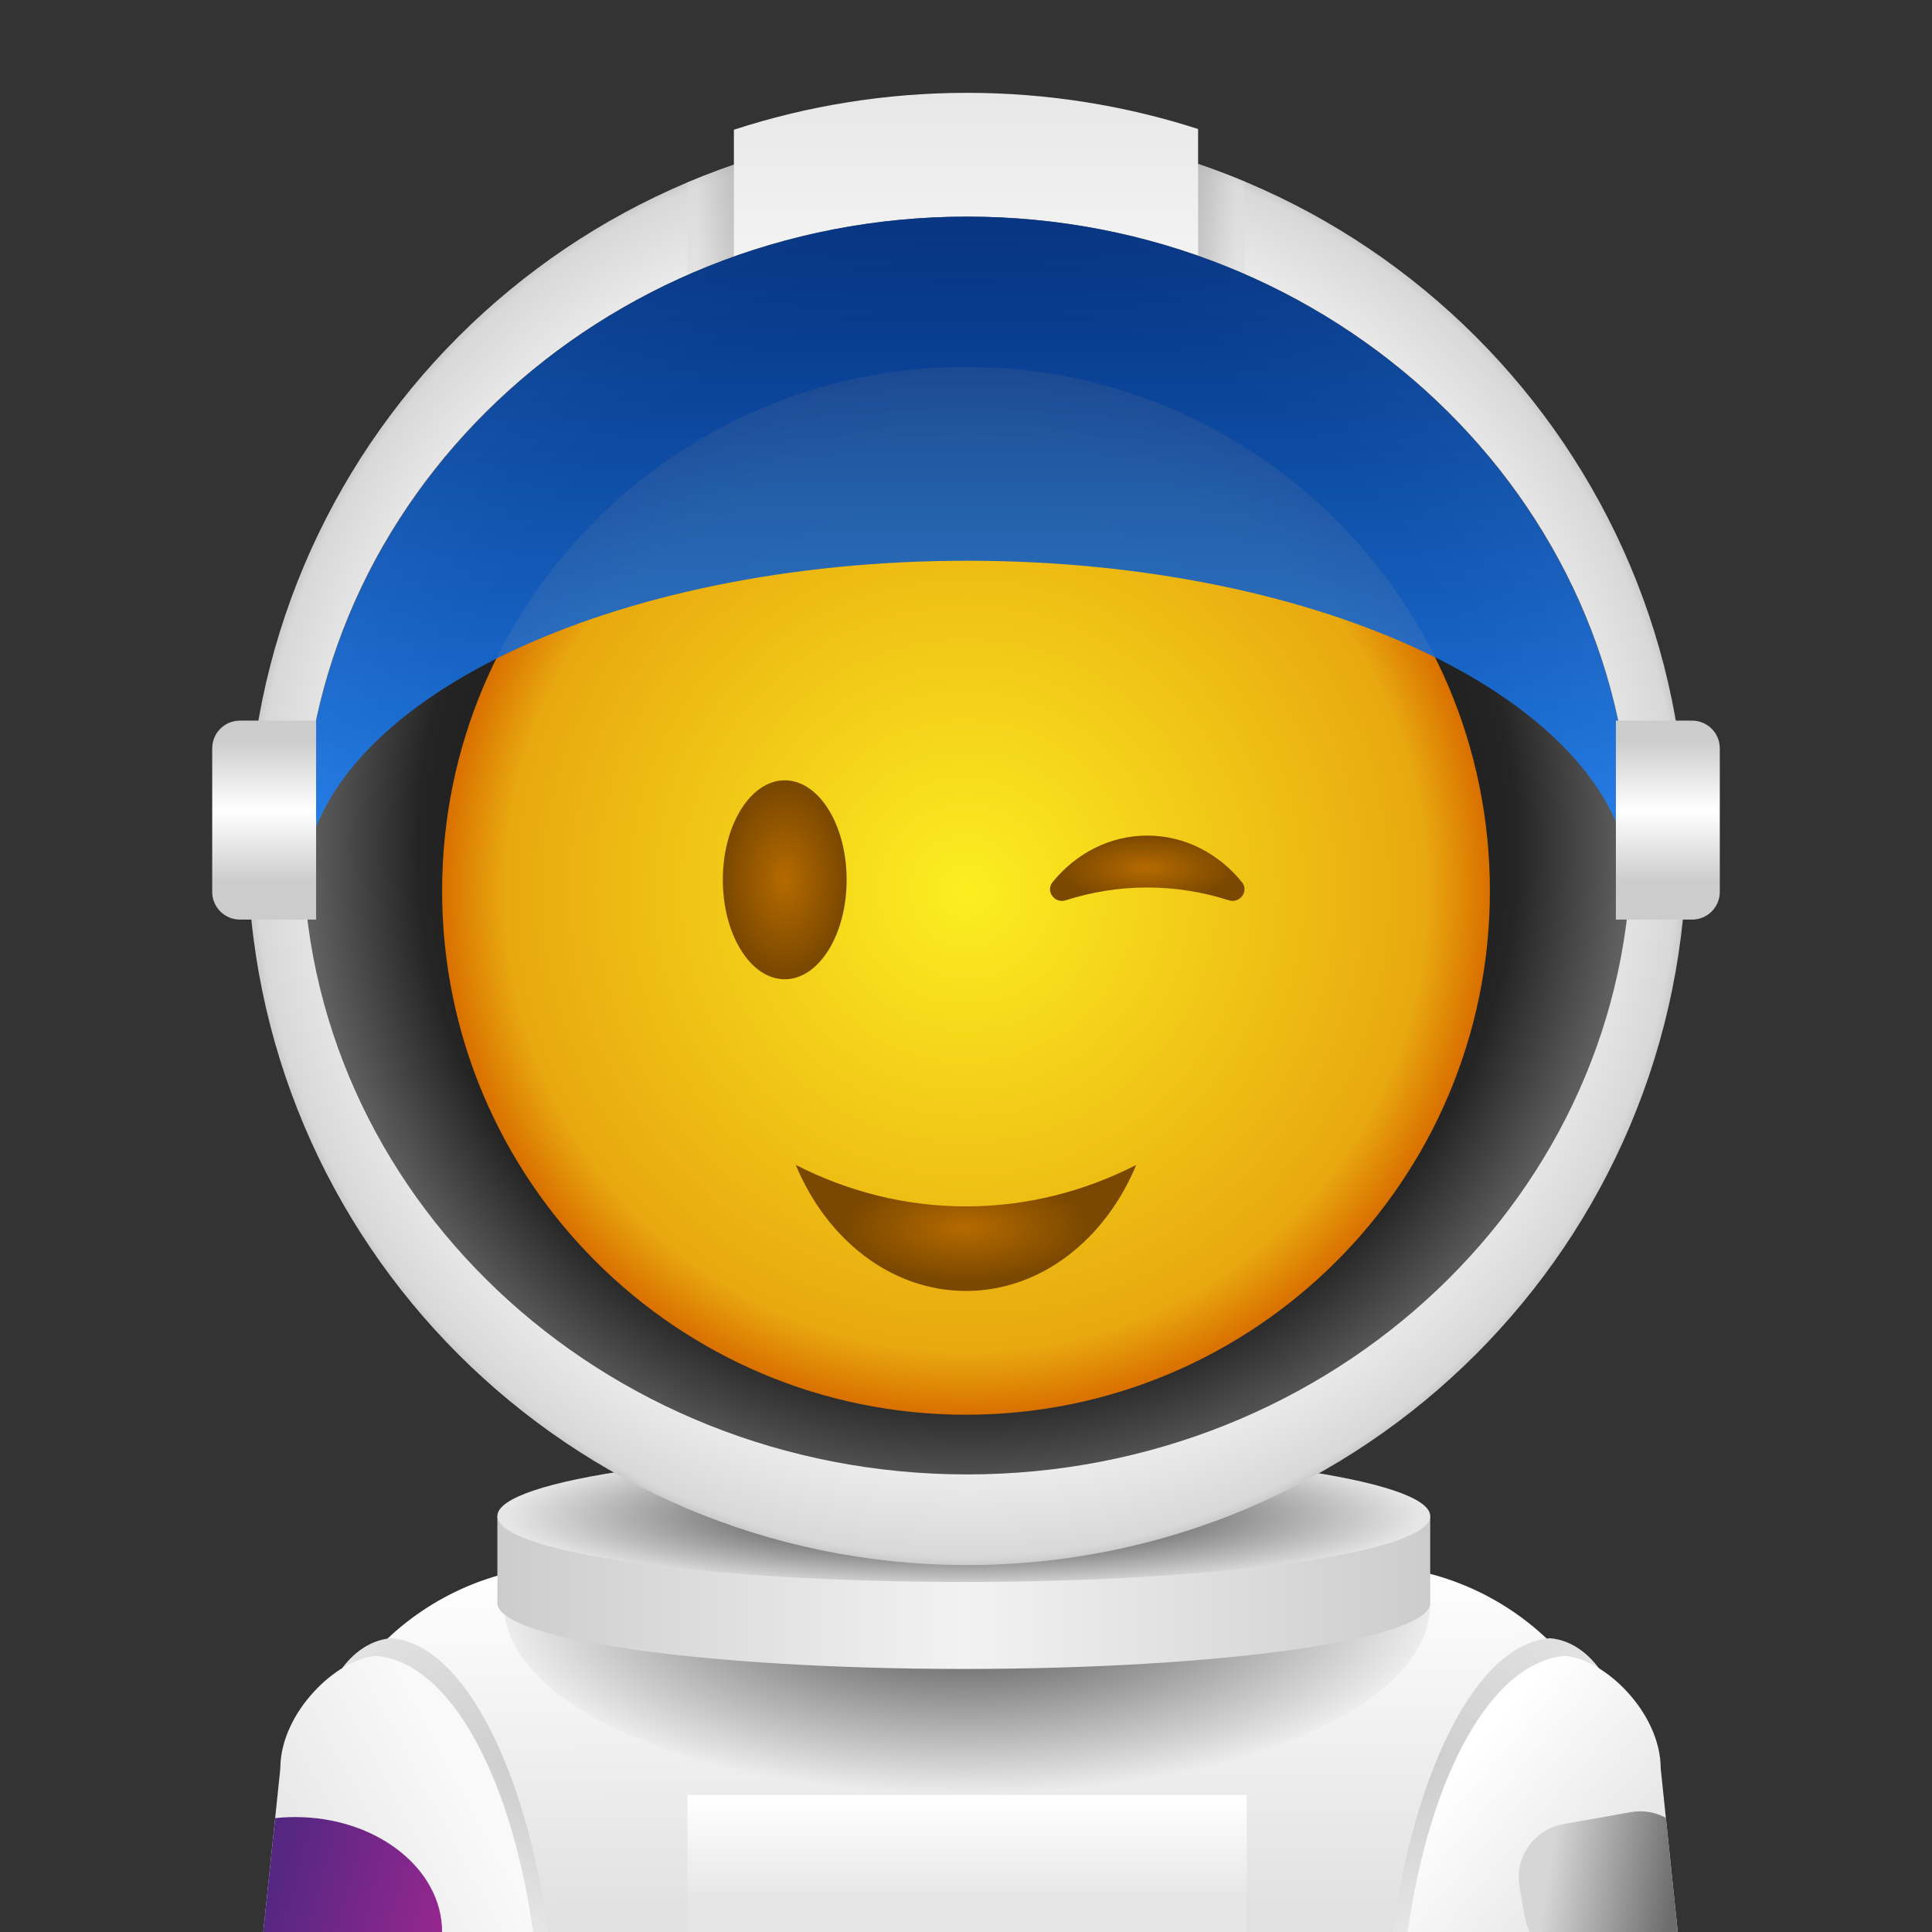 <svg clip-rule="evenodd" fill-rule="evenodd" stroke-linejoin="round" stroke-miterlimit="2" viewBox="0 0 1000 1000"
     xmlns="http://www.w3.org/2000/svg" xmlns:xlink="http://www.w3.org/1999/xlink">
    <rect x="0" y="0" width="1000" height="1000" fill="#333333" stroke="none"/>
    <linearGradient id="a" gradientTransform="matrix(1 180.932 -49.975 .276 510 810.068)"
                    gradientUnits="userSpaceOnUse" x1="0" x2="1" y1="0" y2="0">
        <stop offset="0" stop-color="#fff"/>
        <stop offset="1" stop-color="#e1e1e1"/>
    </linearGradient>
    <radialGradient id="b" cx="0" cy="0" gradientTransform="matrix(-240.274 0 .573 -98.398 500.572 830.663)"
                    gradientUnits="userSpaceOnUse" r="1">
        <stop offset="0" stop-color="#404040"/>
        <stop offset="1" stop-color="#ededed"/>
    </radialGradient>
    <linearGradient id="c" gradientTransform="matrix(0 -50.45 50.45 0 500.572 982.332)"
                    gradientUnits="userSpaceOnUse" x1="0" x2="1" y1="0" y2="0">
        <stop offset="0" stop-color="#e6e6e6"/>
        <stop offset="1" stop-color="#fff"/>
    </linearGradient>
    <linearGradient id="d">
        <stop offset="0" stop-color="#ccc"/>
        <stop offset="1" stop-color="#e6e6e6"/>
    </linearGradient>
    <radialGradient id="e" cx="0" cy="0" gradientTransform="matrix(43.341 44.449 -91.451 89.172 733.119 918.31)"
                    gradientUnits="userSpaceOnUse" r="1" xlink:href="#d"/>
    <linearGradient id="f" gradientTransform="matrix(-92.421 -78.772 78.772 -92.421 868.421 968.772)"
                    gradientUnits="userSpaceOnUse" x1="0" x2="1" y1="0" y2="0">
        <stop offset="0" stop-color="#e0e0e0"/>
        <stop offset="1" stop-color="#fff"/>
    </linearGradient>
    <linearGradient id="g" gradientTransform="matrix(-65.421 -10.252 10.252 -65.421 868.421 970.252)"
                    gradientUnits="userSpaceOnUse" x1="0" x2="1" y1="0" y2="0">
        <stop offset="0" stop-color="#6c6c6c"/>
        <stop offset="1" stop-color="#d6d6d6"/>
    </linearGradient>
    <radialGradient id="h" cx="0" cy="0" gradientTransform="matrix(-43.292 44.432 91.484 89.138 271.466 918.31)"
                    gradientUnits="userSpaceOnUse" r="1" xlink:href="#d"/>
    <linearGradient id="i" gradientTransform="matrix(92.568 -49.966 49.966 92.568 136.265 955)"
                    gradientUnits="userSpaceOnUse" x1="0" x2="1" y1="0" y2="0">
        <stop offset="0" stop-color="#e5e5e5"/>
        <stop offset="1" stop-color="#f9f9f9"/>
    </linearGradient>
    <linearGradient id="j" gradientTransform="matrix(84.833 22.748 -34.101 127.17 144 970.252)"
                    gradientUnits="userSpaceOnUse" x1="0" x2="1" y1="0" y2="0">
        <stop offset="0" stop-color="#562782"/>
        <stop offset="1" stop-color="#94278f"/>
    </linearGradient>
    <linearGradient id="k" gradientUnits="userSpaceOnUse" x1="257.437" x2="740.275" y1="824.271" y2="824.271">
        <stop offset="0" stop-color="#ccc"/>
        <stop offset=".5" stop-color="#f2f2f2"/>
        <stop offset="1" stop-color="#ccc"/>
    </linearGradient>
    <radialGradient id="l" cx="0" cy="0" gradientTransform="matrix(237.231 0 0 39.18 498.856 784.698)"
                    gradientUnits="userSpaceOnUse" r="1">
        <stop offset="0" stop-color="#e6e6e6"/>
        <stop offset=".5" stop-color="#808080"/>
        <stop offset="1" stop-color="#e6e6e6"/>
    </radialGradient>
    <radialGradient id="m" cx="0" cy="0" gradientTransform="matrix(381.828 -1.175 1.175 381.828 500.572 437.643)"
                    gradientUnits="userSpaceOnUse" r="1">
        <stop offset="0" stop-color="#fff"/>
        <stop offset=".74" stop-color="#fff"/>
        <stop offset=".97" stop-color="#d8d8d8"/>
        <stop offset="1" stop-color="#b3b3b3"/>
    </radialGradient>
    <linearGradient id="n" gradientUnits="userSpaceOnUse" x1="360.98" x2="639.599" y1="153.89" y2="153.89">
        <stop offset="0" stop-color="#ddd"/>
        <stop offset=".23" stop-color="#383838"/>
        <stop offset=".5"/>
        <stop offset=".8" stop-color="#494949"/>
        <stop offset="1" stop-color="#ddd"/>
    </linearGradient>
    <linearGradient id="o" gradientTransform="matrix(0 -170.783 170.783 0 500 222.806)" gradientUnits="userSpaceOnUse"
                    x1="0" x2="1" y1="0" y2="0">
        <stop offset="0" stop-color="#fff"/>
        <stop offset="1" stop-color="#e8e8e8"/>
    </linearGradient>
    <radialGradient id="p" cx="500.572" cy="437.643" gradientUnits="userSpaceOnUse" r="354.832">
        <stop offset="0"/>
        <stop offset=".8" stop-color="#242424"/>
        <stop offset=".98" stop-color="#666"/>
        <stop offset="1" stop-color="#666"/>
    </radialGradient>
    <radialGradient id="q" cx="500" cy="461.098" gradientUnits="userSpaceOnUse" r="271.167">
        <stop offset="0" stop-color="#fcee21"/>
        <stop offset=".88" stop-color="#e8a80f"/>
        <stop offset="1" stop-color="#d97000"/>
    </radialGradient>
    <linearGradient id="r">
        <stop offset="0" stop-color="#b56a00"/>
        <stop offset="1" stop-color="#7a4800"/>
    </linearGradient>
    <radialGradient id="s" cx="0" cy="0" gradientTransform="matrix(63.166 0 0 27.379 500 635.584)"
                    gradientUnits="userSpaceOnUse" r="1" xlink:href="#r"/>
    <radialGradient id="t" cx="0" cy="0" gradientTransform="matrix(45.894 .003 -.008 17.281 593.66 449.399)"
                    gradientUnits="userSpaceOnUse" r="1" xlink:href="#r"/>
    <radialGradient id="u" cx="0" cy="0" gradientTransform="matrix(31.913 0 0 49.166 406.178 455.378)"
                    gradientUnits="userSpaceOnUse" r="1" xlink:href="#r"/>
    <linearGradient id="v" gradientTransform="matrix(0 -341.994 341.994 0 500.572 457.879)"
                    gradientUnits="userSpaceOnUse" x1="0" x2="1" y1="0" y2="0">
        <stop offset="0" stop-color="#2288ff"/>
        <stop offset="1" stop-color="#003388"/>
    </linearGradient>
    <linearGradient id="w">
        <stop offset="0" stop-color="#ccc"/>
        <stop offset=".5" stop-color="#fff"/>
        <stop offset="1" stop-color="#ccc"/>
    </linearGradient>
    <linearGradient id="x" gradientTransform="matrix(0 -73.075 73.075 0 136.728 456.237)"
                    gradientUnits="userSpaceOnUse" x1="0" x2="1" xlink:href="#w" y1="0" y2="0"/>
    <linearGradient id="y" gradientTransform="matrix(0 -73.075 -73.075 0 863.272 456.237)"
                    gradientUnits="userSpaceOnUse" x1="0" x2="1" xlink:href="#w" y1="0" y2="0"/>
    <path d="m296.387 810.068c-77.119 0-139.637 62.518-139.637 139.636v50.296h687.643v-50.296c0-77.118-62.517-139.636-139.635-139.636z"
          fill="url(#a)" fill-rule="nonzero"/>
    <ellipse cx="500.572" cy="830.663" fill="url(#b)" rx="239.702" ry="98.398"/>
    <ellipse cx="500.572" cy="830.663" fill="none" rx="239.702" ry="98.398"/>
    <path d="m355.836 929.061h289.473v70.939h-289.473z" fill="url(#c)"/>
    <g fill-rule="nonzero">
        <path d="m720.824 1000h10.589c12.713-77.779 43.481-137.918 79.735-140.618 7.353.632 14.153 4.027 19.867 9.419-6.736-11.906-17.032-19.857-28.71-20.861-38.033 2.833-70.034 68.662-81.481 152.06z"
              fill="url(#e)"/>
        <path d="m728.636 1000h139.785l-8.843-84.668c0-28.625-28.7-56.465-49.314-58.239-38.201 2.845-70.311 61.92-81.628 142.907z"
              fill="url(#f)"/>
        <path d="m844.026 937.979-34.726 6.153c-15.299 2.713-25.503 17.312-22.792 32.611l2.76 15.575c.485 2.739 1.358 5.314 2.542 7.682h76.611l-6.172-59.095c-4.007-2.156-8.555-3.361-13.293-3.361h-.016c-1.62 0-3.263.143-4.914.435z"
              fill="url(#g)"/>
        <path d="m173.643 868.801c5.711-5.392 12.506-8.787 19.852-9.419 36.228 2.7 66.973 62.839 79.677 140.618h10.581c-11.438-83.398-43.415-149.227-81.421-152.06-11.67 1.004-21.958 8.955-28.689 20.861z"
              fill="url(#h)"/>
        <path d="m145.111 914.415c-.012.611-.041 1.22-.104 1.826l-8.742 83.759h139.68c-11.307-80.987-43.394-140.062-81.566-142.907-20.378 1.754-48.665 29.022-49.268 57.322z"
              fill="url(#i)"/>
        <path d="m142.416 941.064-6.151 58.936h92.568c0-32.859-34.066-59.496-76.087-59.496-3.506 0-6.95.201-10.33.56z"
              fill="url(#j)"/>
        <path d="m257.437 784.698v45.021c0 18.846 108.087 34.125 241.419 34.125s241.418-15.279 241.418-34.125v-45.021z"
              fill="url(#k)"/>
    </g>
    <path d="m257.437 784.699c0 18.834 108.176 34.126 241.419 34.126 133.242 0 241.418-15.292 241.418-34.126 0-18.835-108.176-34.127-241.418-34.127-133.243 0-241.419 15.292-241.419 34.127z"
          fill="url(#l)"/>
    <path d="m128.146 437.643c0 205.685 166.741 372.425 372.426 372.425s372.426-166.74 372.426-372.425-166.741-372.425-372.426-372.425-372.426 166.74-372.426 372.425z"
          fill="url(#m)" fill-rule="nonzero"/>
    <path d="m644.165 93.924c-44.191-18.483-92.696-28.707-143.593-28.707-51.334 0-100.241 10.389-144.737 29.174v148.172h288.33z"
          fill="url(#n)" fill-rule="nonzero" opacity=".57"/>
    <path d="m379.863 67.147v175.416h240.275v-175.787c-37.679-12.139-77.851-18.721-119.566-18.721-42.137 0-82.701 6.717-120.709 19.092z"
          fill="url(#o)" fill-rule="nonzero"/>
    <path d="m156.75 437.643c0 179.777 153.934 325.515 343.822 325.515 189.887 0 343.821-145.738 343.821-325.515s-153.934-325.515-343.821-325.515c-189.888 0-343.822 145.738-343.822 325.515z"
          fill="url(#p)" fill-rule="nonzero"/>
    <path d="m228.833 461.099c0 149.761 121.406 271.166 271.167 271.166s271.167-121.405 271.167-271.166c0-149.762-121.406-271.167-271.167-271.167s-271.167 121.405-271.167 271.167z"
          fill="url(#q)" fill-rule="nonzero"/>
    <path d="m500 624.421c-31.285 0-61.065-7.652-88.101-21.446 16.006 38.629 49.436 65.218 88.101 65.218s72.095-26.589 88.1-65.218c-27.036 13.794-56.815 21.446-88.1 21.446z"
          fill="url(#s)" fill-rule="nonzero"/>
    <path d="m544.819 456.594c-3.776 4.653 1.037 11.255 6.822 9.394 13.375-4.304 27.531-6.616 42.18-6.616 14.651 0 28.806 2.312 42.181 6.616 5.785 1.861 10.598-4.741 6.822-9.394-12.001-14.782-29.505-24.1-49.003-24.1s-37.001 9.318-49.002 24.1z"
          fill="url(#t)" fill-rule="nonzero"/>
    <path d="m374.142 455.378c0 28.416 14.355 51.487 32.037 51.487 17.681 0 32.036-23.071 32.036-51.487 0-28.417-14.355-51.488-32.036-51.488-17.682 0-32.037 23.071-32.037 51.488z"
          fill="url(#u)"/>
    <path d="m500.572 290.237c184.362 0 334.82 72.65 343.42 163.886.258-5.185.402-10.398.402-15.643 0-180.239-153.935-326.352-343.822-326.352s-343.822 146.113-343.822 326.352c0 5.245.144 10.458.402 15.643 8.601-91.236 159.058-163.886 343.42-163.886z"
          fill="url(#v)" fill-rule="nonzero" opacity=".9"/>
    <path d="m124.161 372.998c-7.91 0-14.321 6.411-14.321 14.321v74.332c0 7.91 6.411 14.321 14.321 14.321h39.454v-102.974z"
          fill="url(#x)" fill-rule="nonzero"/>
    <path d="m836.384 372.998v102.974h39.455c7.909 0 14.321-6.411 14.321-14.321v-74.332c0-7.91-6.412-14.321-14.321-14.321z"
          fill="url(#y)" fill-rule="nonzero"/>
</svg>